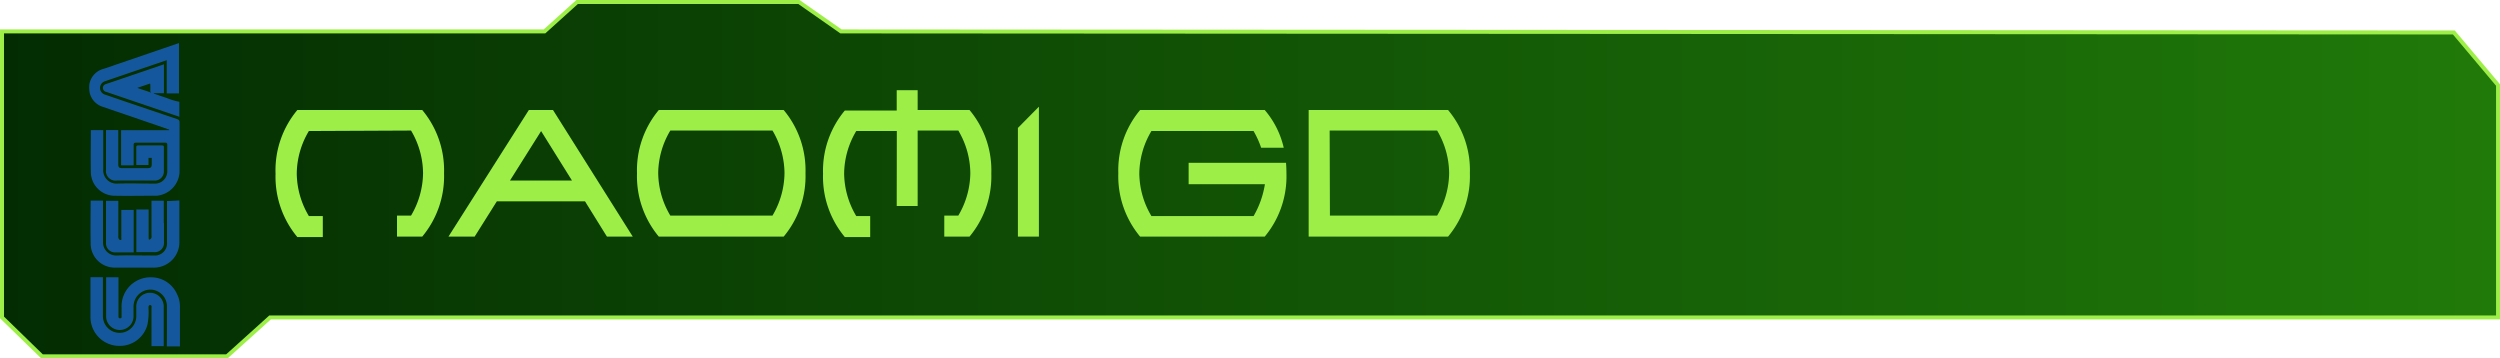 <svg xmlns="http://www.w3.org/2000/svg" xmlns:xlink="http://www.w3.org/1999/xlink" viewBox="0 0 470.33 67.41"><defs><style>.e60244b4-eb46-4c97-8c26-0f78115626e8{stroke:#9def48;stroke-miterlimit:10;stroke-width:0.75px;fill:url(#a7272a7e-b79b-4307-9861-a94cdb4008e7);}.acf42a5b-4ff8-46d3-a639-e2ef2e95a3d2{fill:#9def48;}.aded617a-931a-44fa-b227-64dca0181c0f{fill:#15579d;}</style><linearGradient id="a7272a7e-b79b-4307-9861-a94cdb4008e7" x1="0.38" y1="33.7" x2="469.96" y2="33.7" gradientUnits="userSpaceOnUse"><stop offset="0" stop-color="#032c02"/><stop offset="1" stop-color="#207a09"/></linearGradient></defs><g id="f70e700c-a115-48bd-aca5-9e5c5d7ade1d" data-name="texte"><polygon class="e60244b4-eb46-4c97-8c26-0f78115626e8" points="0.38 5.91 102.44 5.91 108.57 0.38 150.31 0.38 158.22 5.91 461.65 6.11 469.96 16 469.96 59.72 50.81 59.72 42.7 67.03 7.89 67.03 0.38 59.72 0.38 5.91"/><path class="acf42a5b-4ff8-46d3-a639-e2ef2e95a3d2" d="M58.17,24.68a15.86,15.86,0,0,0-2.28,8,15.92,15.92,0,0,0,2.28,8h2.62v3.95H56a17.72,17.72,0,0,1-4.1-11.91A17.67,17.67,0,0,1,56,20.73H79.5a17.67,17.67,0,0,1,4.1,11.9,17.72,17.72,0,0,1-4.1,11.91H74.75V40.59h2.64a16,16,0,0,0,2.26-8,15.93,15.93,0,0,0-2.26-8Z" transform="translate(-0.06 -0.03)"/><path class="acf42a5b-4ff8-46d3-a639-e2ef2e95a3d2" d="M93.53,37.91l-4.17,6.63H84.43L99.55,20.73h4.55l15,23.81h-4.86l-4.12-6.63ZM107.67,34l-5.81-9.31L96,34Z" transform="translate(-0.06 -0.03)"/><path class="acf42a5b-4ff8-46d3-a639-e2ef2e95a3d2" d="M147.5,44.54H124a17.72,17.72,0,0,1-4.1-11.91,17.67,17.67,0,0,1,4.1-11.9H147.5a17.67,17.67,0,0,1,4.1,11.9A17.72,17.72,0,0,1,147.5,44.54Zm-2.11-3.95a16,16,0,0,0,2.26-8,15.93,15.93,0,0,0-2.26-8H126.17a15.86,15.86,0,0,0-2.28,8,15.92,15.92,0,0,0,2.28,8Z" transform="translate(-0.06 -0.03)"/><path class="acf42a5b-4ff8-46d3-a639-e2ef2e95a3d2" d="M168.78,24.68h-7.63a15.86,15.86,0,0,0-2.28,8,15.92,15.92,0,0,0,2.28,8h2.62v3.95H159a17.72,17.72,0,0,1-4.1-11.91,17.67,17.67,0,0,1,4.1-11.9h9.76V17h3.94v3.73h9.76a17.67,17.67,0,0,1,4.1,11.9,17.72,17.72,0,0,1-4.1,11.91h-4.75V40.59h2.64a16,16,0,0,0,2.26-8,15.93,15.93,0,0,0-2.26-8h-7.65V38.79h-3.94Z" transform="translate(-0.06 -0.03)"/><path class="acf42a5b-4ff8-46d3-a639-e2ef2e95a3d2" d="M195.51,44.54h-3.95V24.1l3.95-4Z" transform="translate(-0.06 -0.03)"/><path class="acf42a5b-4ff8-46d3-a639-e2ef2e95a3d2" d="M242,30.66c.05.64.08,1.3.08,2A17.72,17.72,0,0,1,238,44.54H214.55a17.72,17.72,0,0,1-4.1-11.91,17.67,17.67,0,0,1,4.1-11.9H238a16.6,16.6,0,0,1,3.57,7.09h-4.25a17.17,17.17,0,0,0-1.43-3.14H216.68a15.86,15.86,0,0,0-2.28,8,15.92,15.92,0,0,0,2.28,8H235.9a17.27,17.27,0,0,0,2.13-6H223.68V30.66Z" transform="translate(-0.06 -0.03)"/><path class="acf42a5b-4ff8-46d3-a639-e2ef2e95a3d2" d="M246.26,20.73h26.23a17.62,17.62,0,0,1,4.1,11.9,17.67,17.67,0,0,1-4.1,11.91H246.26Zm4,19.86h20.17a16,16,0,0,0,2.26-8,15.93,15.93,0,0,0-2.26-8H250.21Z" transform="translate(-0.06 -0.03)"/></g><g id="ab2cd7e8-eacb-4bab-929b-d7a8c528d3c3" data-name="sega"><path class="aded617a-931a-44fa-b227-64dca0181c0f" d="M33.73,8.1l0,4.1s0,2.09,0,4.95v.45H32.57l-1.14,0c0-1.76,0-3.95,0-5.7,0-.18,0-.55,0-.55L24.83,13.6l-4.95,1.69a1.33,1.33,0,0,0-1,1.29,1.31,1.31,0,0,0,1,1.27q6.72,2.31,13.46,4.57c.45.15.5.32.5.71q0,4.62,0,9.24a4.71,4.71,0,0,1-4.31,4.48c-2.72,0-5.44.06-8.16,0a4.51,4.51,0,0,1-4.22-4.39c-.05-2.54,0-5.41,0-7.95h2.33v.41c0,2.33,0,4.67,0,7a2.5,2.5,0,0,0,2.66,2.65c2.31-.08,4.61,0,6.92,0a2.31,2.31,0,0,0,2.47-2.47c0-1.6,0-3.2,0-4.79,0-.37-.11-.45-.46-.44-1.79,0-3.59,0-5.38,0-.42,0-.49.12-.49.51,0,1.11,0,3.35,0,3.35v.4H22.84V24.52H31.9l0-.1-2.26-.79L19.23,20.07a3.62,3.62,0,0,1-2.3-2.6,6,6,0,0,1-.05-1.61A3.62,3.62,0,0,1,19.48,13c.75-.23,1.5-.5,2.25-.76l12-4.11Zm-2.26,53c0-1.11,0-2.23,0-3.35a3.16,3.16,0,0,0-3.12-3.24,3.2,3.2,0,0,0-3.17,3.26c0,.63,0,1.25,0,1.87a2.58,2.58,0,0,1-5.15.09c0-2.41,0-5.13,0-7.54h2.32s0,4.81,0,7v.29c0,.23,0,.44.31.44s.27-.22.27-.43c0-.56,0-1.12,0-1.67a5.45,5.45,0,0,1,5.64-5.62,5.32,5.32,0,0,1,4.81,3.2,5.07,5.07,0,0,1,.53,2.45c0,1.45,0,4.35,0,4.35l0,3H31.45S31.47,62.32,31.47,61.09Z" transform="translate(-0.06 -0.03)"/><path class="aded617a-931a-44fa-b227-64dca0181c0f" d="M17.08,56.26V52.18h2.34s0,5,0,7.33a3.14,3.14,0,1,0,6.28,0c0-.62,0-1.25,0-1.87a2.58,2.58,0,1,1,5.16.1c0,2.28,0,5.12,0,7.41H28.56s0-4.87,0-7.07c0-.25.12-.65-.25-.66s-.3.4-.31.66a11.84,11.84,0,0,1-.22,3.09,5.34,5.34,0,0,1-5.18,3.93,5.42,5.42,0,0,1-5.52-5.42c0-1.15,0-2.3,0-3.45ZM33.81,37.74v.51c0,2.46,0,4.92,0,7.38a4.78,4.78,0,0,1-4.56,4.74c-2.61,0-5.22,0-7.82,0A4.51,4.51,0,0,1,17.12,46c-.06-2.64,0-8.23,0-8.23l1.16,0h1.16v.45c0,2.44,0,4.89,0,7.33a2.47,2.47,0,0,0,2.52,2.55c2.34-.07,4.68,0,7,0a2.3,2.3,0,0,0,2.52-2.52c0-2.43,0-7.74,0-7.74h.5ZM29,17.64c.79.27,1.57.55,2.36.8a12.16,12.16,0,0,0,2.34.72c.13,0,.1.14.1.23V22L23.38,18.45c-1.11-.37-2.21-.76-3.33-1.13a.76.76,0,0,1-.63-.73c0-.44.25-.64.64-.77l10.43-3.55.41-.14c0,1.54,0,3.54,0,5.09v.35H29Zm-.34-.07a.48.48,0,0,1-.32-.54,9.19,9.19,0,0,0,0-1.05c0-.11,0-.26-.16-.2l-2.29.78c1,.4,1.92.59,2.77,1ZM25.44,34H22a1.8,1.8,0,0,1-2-2c0-2.35,0-4.7,0-7.05v-.45h2.31V25c0,2,0,3.93,0,5.89,0,.62.15.77.75.77h4.82c.55,0,.72-.17.73-.74,0-.29,0-.91,0-1.19H28v.34l0,1H25.7V29.85s0-1.41,0-2.11c0-.28.09-.35.35-.35h4.48c.26,0,.36.05.36.34,0,1.51,0,3,0,4.55A1.71,1.71,0,0,1,29.1,34c-1.22,0-2.44,0-3.67,0Z" transform="translate(-0.06 -0.03)"/><path class="aded617a-931a-44fa-b227-64dca0181c0f" d="M20,42c0-1.26,0-2.93,0-4.19h2.32v.43c0,2.08,0,4.15,0,6.23a.73.73,0,0,0,.09.5c.11.13.22.28.39.21s.08-.34.08-.34c0-1.54,0-5.32,0-5.32h2.33v8h-.29c-1.08,0-2.16,0-3.24,0A1.71,1.71,0,0,1,20,45.74C20,44.48,20,42,20,42Zm10.91,0v3.64a1.73,1.73,0,0,1-1.82,1.83c-1,0-2,0-3,0h-.38c0-2.43,0-5.22,0-7.65v-.38l2.31,0v.38c0,1.63,0,3.25,0,4.88,0,0,0,.45.11.41a.54.54,0,0,0,.43-.38,1.83,1.83,0,0,0,0-.47V37.79h2.31s0,3,0,4.22Z" transform="translate(-0.06 -0.03)"/></g></svg>